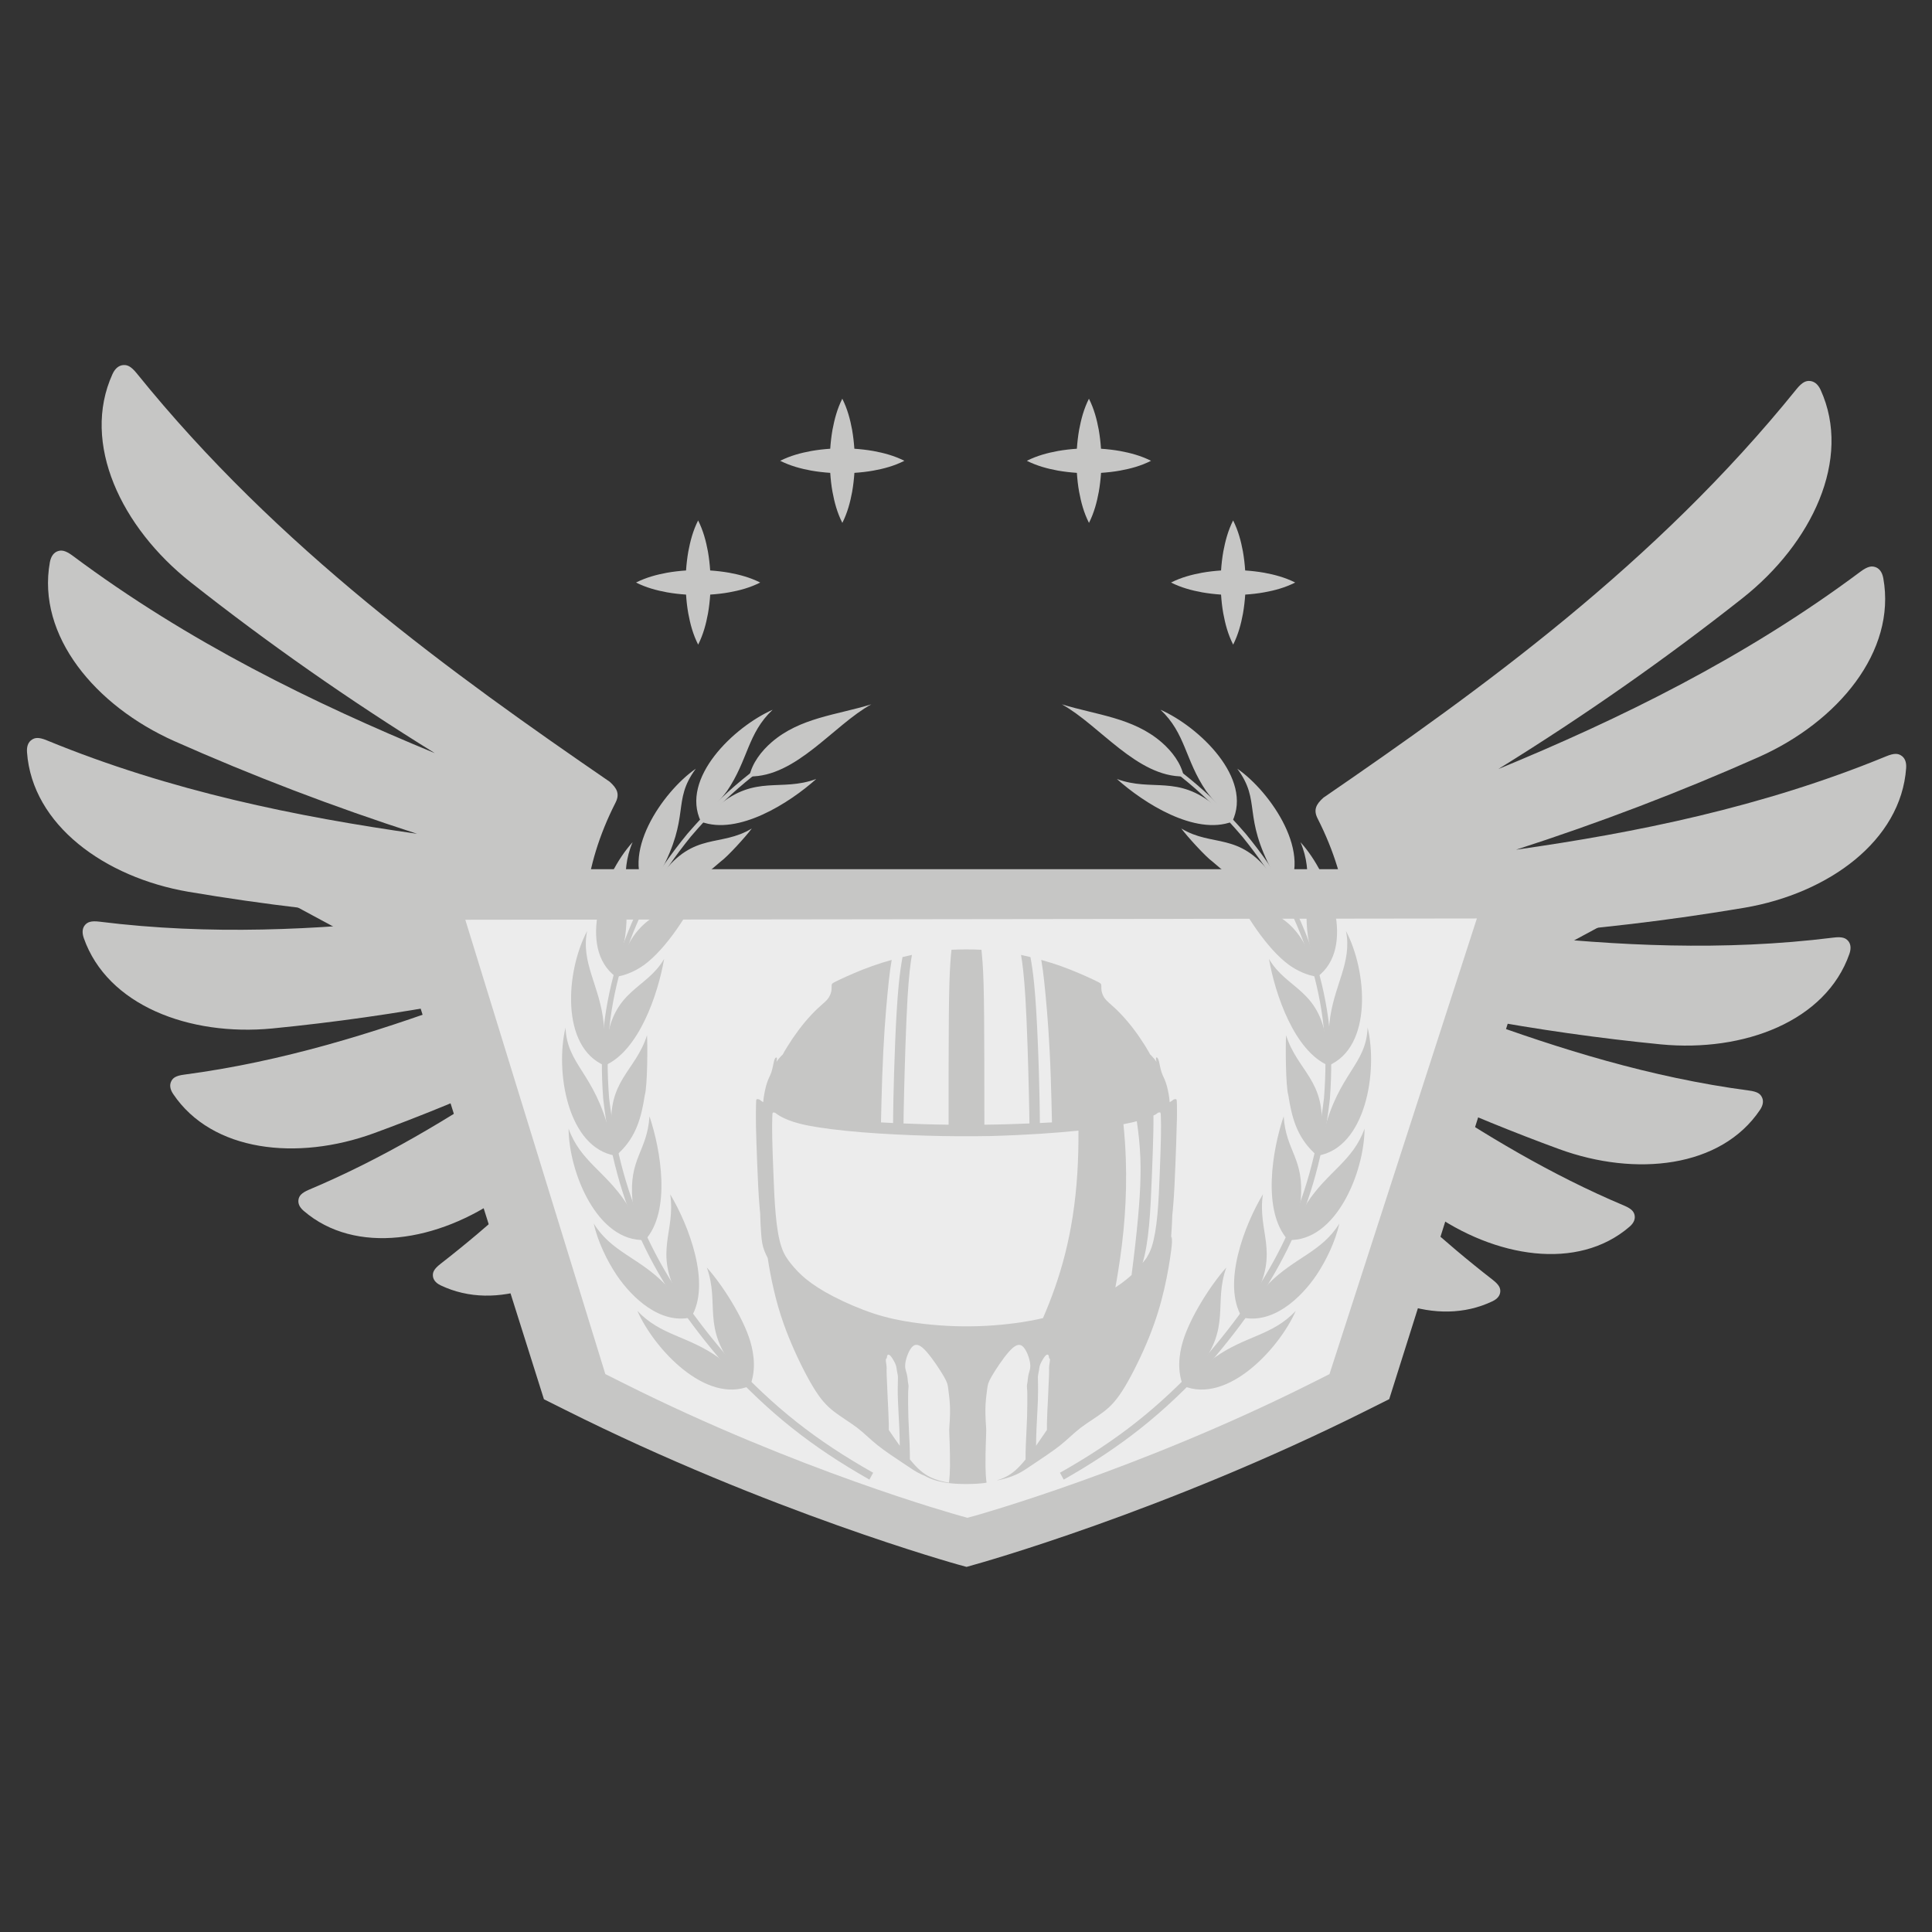 <?xml version="1.0" encoding="utf-8"?>
<!-- Generator: Adobe Illustrator 23.0.4, SVG Export Plug-In . SVG Version: 6.00 Build 0)  -->
<svg version="1.1" id="Capa_1" xmlns="http://www.w3.org/2000/svg" xmlns:xlink="http://www.w3.org/1999/xlink" x="0px" y="0px"
	 viewBox="0 0 402 402" style="enable-background:new 0 0 402 402;" xml:space="preserve">
<rect x="0" y="0" width="402" height="402" fill="#333333" stroke="none"/>
<style type="text/css">
	.st0{fill-rule:evenodd;clip-rule:evenodd;fill:#C6C6C5;}
	.st1{fill:#C6C6C5;}
	.st2{fill:#ECECEC;}
</style>
<g>
	<g>
		<g>
			<g>
				<path class="st0" d="M274.17,170.33c13.74,27.02,3.88,51.51-15.51,66.87l6.17,57.45c3.15-16.85,7.03-23.95,9.54-35.1
					c10.28,10.92,24.48,16.78,36.18,11.21c1.13-0.54,1.59-1.28,1.62-2.05c0.02-0.64-0.17-1.32-1.56-2.4
					c-10.4-8.08-19.88-16.81-28.62-25.88c5.14,4.04,10.33,7.93,15.58,11.68c13.5,9.62,30.73,12.41,41.48,3.15
					c0.98-0.83,1.23-1.69,1.06-2.45c-0.15-0.64-0.52-1.26-2.18-1.96c-15.36-6.47-29.14-14.84-41.86-23.33
					c9.41,4.24,18.88,8.11,28.38,11.59c15.93,5.81,33.66,3.88,41.76-8.17c0.73-1.08,0.75-2,0.37-2.7c-0.32-0.6-0.85-1.1-2.68-1.33
					c-20.48-2.71-39.48-8.69-56.99-15.1c12.98,2.41,25.89,4.24,38.7,5.5c17.25,1.65,34.3-4.82,39.2-18.82
					c0.44-1.27,0.24-2.18-0.31-2.77c-0.47-0.5-1.13-0.87-3-0.63c-23,2.87-45.31,1.67-66.16-0.59c16.24-1.11,32.13-3,47.68-5.63
					c17.45-2.99,32.52-13.93,33.6-29.04c0.1-1.37-0.35-2.21-1.06-2.64c-0.59-0.37-1.34-0.56-3.12,0.19
					c-25.83,10.62-52.17,15.89-76.98,19.42c17.45-5.63,34.27-12.07,50.48-19.27c16.51-7.35,28.66-21.98,25.93-37.2
					c-0.25-1.38-0.9-2.1-1.71-2.35c-0.68-0.21-1.47-0.21-3.05,0.97c-24.14,18.02-50.22,30.71-75.35,41.07
					c17.92-11.09,34.84-22.95,50.79-35.54c14.47-11.42,22.82-28.94,16.29-43.32c-0.59-1.3-1.43-1.84-2.29-1.89
					c-0.73-0.04-1.5,0.16-2.76,1.72c-29.36,36.39-65.71,62.53-98.41,84.98C273.82,167.36,273.25,168.53,274.17,170.33z"/>
			</g>
		</g>
		<g>
			<g>
				<path class="st0" d="M128.07,167.02c-13.74,27.02-3.88,51.51,15.51,66.87l-6.17,57.45c-3.15-16.85-7.03-23.95-9.54-35.1
					c-10.28,10.92-24.48,16.78-36.18,11.21c-1.13-0.54-1.59-1.28-1.62-2.05c-0.02-0.64,0.17-1.32,1.56-2.4
					c10.4-8.08,19.88-16.81,28.62-25.88c-5.14,4.04-10.33,7.93-15.58,11.68c-13.5,9.62-30.73,12.41-41.48,3.15
					c-0.98-0.83-1.23-1.69-1.06-2.45c0.15-0.64,0.52-1.26,2.18-1.96c15.36-6.47,29.14-14.84,41.86-23.33
					c-9.41,4.24-18.88,8.11-28.38,11.59c-15.93,5.81-33.66,3.88-41.76-8.17c-0.73-1.08-0.75-2-0.37-2.7c0.32-0.6,0.85-1.1,2.68-1.33
					c20.48-2.71,39.48-8.69,56.99-15.1c-12.98,2.41-25.89,4.24-38.7,5.5c-17.25,1.65-34.3-4.82-39.2-18.82
					c-0.44-1.27-0.24-2.18,0.31-2.77c0.47-0.5,1.13-0.87,3-0.63c23,2.87,45.31,1.67,66.16-0.59c-16.24-1.11-32.13-3-47.68-5.63
					c-17.45-2.99-32.52-13.93-33.6-29.04c-0.1-1.37,0.35-2.21,1.06-2.64c0.59-0.37,1.34-0.56,3.12,0.19
					c25.83,10.62,52.17,15.89,76.98,19.42c-17.45-5.63-34.27-12.07-50.48-19.27c-16.51-7.35-28.66-21.98-25.93-37.2
					c0.25-1.38,0.9-2.1,1.71-2.35c0.68-0.21,1.47-0.21,3.05,0.97c24.14,18.02,50.22,30.71,75.35,41.07
					c-17.92-11.09-34.84-22.95-50.79-35.54c-14.47-11.42-22.82-28.94-16.29-43.32c0.59-1.3,1.43-1.84,2.29-1.89
					c0.73-0.04,1.5,0.16,2.76,1.72c29.36,36.39,65.71,62.53,98.41,84.98C128.41,164.05,128.99,165.22,128.07,167.02z"/>
			</g>
		</g>
	</g>
	<g>
		<g>
			<g>
				<path class="st1" d="M201.12,326.03l-1.58-0.43c-0.39-0.11-39.46-10.95-82.02-32.28l-4.34-2.17l-28.42-90.05L47.2,180.86h153.92
					h153.92l-37.56,20.22l-28.42,90.05l-4.34,2.17c-42.56,21.33-81.63,32.18-82.02,32.28L201.12,326.03z"/>
			</g>
		</g>
	</g>
	<path class="st1" d="M158.18,121.21c-2.15-1.08-4.31-1.64-6.46-2.04c-1.32-0.23-2.64-0.38-3.95-0.47
		c-0.09-1.32-0.24-2.63-0.47-3.95c-0.4-2.15-0.96-4.31-2.04-6.46c-1.08,2.15-1.63,4.31-2.04,6.46c-0.23,1.32-0.38,2.64-0.47,3.95
		c-1.32,0.09-2.64,0.24-3.95,0.47c-2.15,0.4-4.31,0.96-6.46,2.04c2.15,1.08,4.31,1.64,6.46,2.04c1.32,0.23,2.63,0.38,3.95,0.47
		c0.09,1.32,0.23,2.64,0.47,3.95c0.4,2.15,0.96,4.31,2.05,6.46c1.08-2.15,1.64-4.31,2.04-6.46c0.23-1.32,0.38-2.63,0.47-3.95
		c1.32-0.09,2.63-0.23,3.95-0.47C153.88,122.86,156.03,122.3,158.18,121.21z"/>
	<path class="st1" d="M269.5,121.21c-2.15-1.08-4.31-1.64-6.46-2.04c-1.32-0.23-2.64-0.38-3.95-0.47c-0.09-1.32-0.24-2.63-0.47-3.95
		c-0.4-2.15-0.96-4.31-2.04-6.46c-1.08,2.15-1.63,4.31-2.04,6.46c-0.23,1.32-0.38,2.64-0.47,3.95c-1.32,0.09-2.64,0.24-3.95,0.47
		c-2.15,0.4-4.31,0.96-6.46,2.04c2.15,1.08,4.31,1.64,6.46,2.04c1.32,0.23,2.63,0.38,3.95,0.47c0.09,1.32,0.23,2.64,0.47,3.95
		c0.4,2.15,0.96,4.31,2.05,6.46c1.08-2.15,1.64-4.31,2.04-6.46c0.23-1.32,0.38-2.63,0.47-3.95c1.32-0.09,2.63-0.23,3.95-0.47
		C265.19,122.86,267.34,122.3,269.5,121.21z"/>
	<path class="st1" d="M239.5,95.88c-2.15-1.08-4.31-1.64-6.46-2.04c-1.32-0.23-2.64-0.38-3.95-0.47c-0.09-1.32-0.24-2.63-0.47-3.95
		c-0.4-2.15-0.96-4.31-2.04-6.46c-1.08,2.15-1.63,4.31-2.04,6.46c-0.23,1.32-0.38,2.64-0.47,3.95c-1.32,0.09-2.64,0.24-3.95,0.47
		c-2.15,0.4-4.31,0.96-6.46,2.04c2.15,1.08,4.31,1.64,6.46,2.04c1.32,0.23,2.63,0.38,3.95,0.47c0.09,1.32,0.23,2.64,0.47,3.95
		c0.4,2.15,0.96,4.31,2.05,6.46c1.08-2.15,1.64-4.31,2.04-6.46c0.23-1.32,0.38-2.63,0.47-3.95c1.32-0.09,2.63-0.23,3.95-0.47
		C235.19,97.53,237.35,96.97,239.5,95.88z"/>
	<path class="st1" d="M188.18,95.88c-2.15-1.08-4.31-1.64-6.46-2.04c-1.32-0.23-2.64-0.38-3.95-0.47c-0.09-1.32-0.24-2.63-0.47-3.95
		c-0.4-2.15-0.96-4.31-2.04-6.46c-1.08,2.15-1.63,4.31-2.04,6.46c-0.23,1.32-0.38,2.64-0.47,3.95c-1.32,0.09-2.64,0.24-3.95,0.47
		c-2.15,0.4-4.31,0.96-6.46,2.04c2.15,1.08,4.31,1.64,6.46,2.04c1.32,0.23,2.63,0.38,3.95,0.47c0.09,1.32,0.23,2.64,0.47,3.95
		c0.4,2.15,0.96,4.31,2.05,6.46c1.08-2.15,1.64-4.31,2.04-6.46c0.23-1.32,0.38-2.63,0.47-3.95c1.32-0.09,2.63-0.23,3.95-0.47
		C183.87,97.53,186.03,96.97,188.18,95.88z"/>
	<path class="st2" d="M201.29,315.81l-1.48-0.41c-1.37-0.38-34.04-9.53-69.97-27.54l-3.89-1.95l-0.06-0.21l-29.07-94.32l210.48-0.27
		l-30.67,94.81l-3.88,1.95c-36.05,18.07-69.64,27.45-69.97,27.54L201.29,315.81z"/>
	<g>
		<path class="st0" d="M244.89,229.9c-0.02-0.84-0.05-1.02-0.09-1.11c-0.05-0.09-0.11-0.09-0.22-0.09c-0.01,0-0.02,0-0.02,0
			c0,0-0.01,0-0.01,0l-0.01,0h0c-0.02,0-0.05,0.01-0.07,0.01c-0.02,0-0.04,0-0.07,0.01c-0.06,0.01-0.11,0.02-0.16,0.04
			c-0.03,0.01-0.05,0.02-0.07,0.04c-0.08,0.05-0.17,0.13-0.37,0.28c-0.05,0.03-0.1,0.07-0.16,0.11c-0.01,0.01-0.02,0.02-0.04,0.02
			c-0.07,0.04-0.14,0.09-0.22,0.14c-0.02-0.27-0.05-0.56-0.09-0.9c-0.13-0.98-0.4-2.29-0.71-3.19c-0.31-0.9-0.65-1.41-0.89-2.15
			c-0.25-0.73-0.39-1.7-0.54-2.26c-0.15-0.57-0.29-0.74-0.4-0.8c-0.01-0.01-0.02,0-0.03-0.01c0,0-0.01-0.01-0.01-0.01
			c-0.01,0-0.01,0-0.02-0.01c0,0,0,0,0,0c-0.01,0-0.02,0-0.03,0c-0.01,0-0.02,0-0.02,0.01c-0.01,0-0.03,0.01-0.04,0.02
			c-0.01,0-0.01,0.01-0.02,0.02c0,0-0.01,0.01-0.01,0.01c0,0-0.01,0-0.01,0.01c0,0,0,0,0,0c-0.02,0.02-0.03,0.05-0.03,0.09
			c-0.02,0.13,0.02,0.33,0.08,0.68c0,0.02,0.01,0.05,0.01,0.08c-0.25-0.41-0.6-0.83-0.99-1.23c0,0,0,0,0-0.01
			c-0.01-0.01-0.03-0.03-0.04-0.04c-0.09-0.09-0.18-0.18-0.28-0.26c-0.07-0.16-0.16-0.33-0.31-0.58c-0.35-0.61-0.97-1.64-1.73-2.75
			c-0.75-1.12-1.64-2.32-2.56-3.41c-0.92-1.1-1.86-2.08-2.66-2.84c-0.8-0.75-1.46-1.27-1.88-1.73c-0.1-0.11-0.18-0.21-0.26-0.31
			c-0.02-0.03-0.04-0.06-0.07-0.1c-0.05-0.07-0.09-0.14-0.13-0.2c-0.02-0.03-0.04-0.07-0.06-0.1c-0.03-0.06-0.07-0.13-0.09-0.18
			c-0.01-0.03-0.03-0.06-0.04-0.08c-0.04-0.08-0.07-0.16-0.1-0.23c-0.13-0.33-0.2-0.59-0.23-0.86c-0.03-0.27-0.03-0.56-0.03-0.79
			c0-0.23,0-0.39-0.12-0.55c-0.12-0.15-0.36-0.29-1.54-0.85c-0.01,0-0.01-0.01-0.02-0.01l-0.18-0.08c-1.36-0.64-3.84-1.77-6.61-2.75
			c-1.31-0.46-2.68-0.89-4.03-1.27c0.11,0.61,0.22,1.32,0.33,2.12c0.18,1.35,0.36,2.97,0.55,5c0.19,2.03,0.41,4.46,0.6,7.31
			c0.19,2.85,0.37,6.11,0.5,10.05c0.11,3.17,0.19,6.77,0.25,9.33c-0.85,0.05-1.69,0.09-2.52,0.13c-0.01-1.09-0.01-2.33-0.07-5.14
			c-0.06-2.84-0.17-7.27-0.36-11.69c-0.18-4.41-0.43-8.79-0.75-12.04c-0.24-2.43-0.51-4.23-0.78-5.66
			c-0.67-0.16-1.33-0.31-1.96-0.45c0.3,1.69,0.63,4.31,0.91,8.85c0.35,5.74,0.6,14.54,0.72,19.76c0.08,3.36,0.11,5.23,0.12,6.46
			c-1.39,0.06-2.71,0.11-3.9,0.14c-1.82,0.06-3.65,0.1-5.48,0.12v-2.89c0-5.47,0-13.84-0.05-19.58c-0.05-5.75-0.14-8.87-0.33-11.42
			c-0.07-0.92-0.14-1.76-0.22-2.51c-2.04-0.1-4.2-0.1-6.24,0c-0.08,0.75-0.16,1.59-0.22,2.51c-0.18,2.55-0.28,5.67-0.33,11.42
			c-0.05,5.74-0.05,14.11-0.05,19.58v2.89c-1.83-0.02-3.66-0.06-5.48-0.12c-1.19-0.04-2.51-0.08-3.9-0.14
			c0.01-1.23,0.04-3.11,0.12-6.46c0.13-5.22,0.38-14.02,0.72-19.76c0.27-4.53,0.61-7.16,0.91-8.85c-0.63,0.13-1.29,0.28-1.96,0.45
			c-0.26,1.43-0.54,3.23-0.78,5.66c-0.32,3.25-0.57,7.63-0.75,12.04c-0.18,4.41-0.3,8.85-0.36,11.69c-0.06,2.81-0.06,4.05-0.07,5.14
			c-0.83-0.04-1.67-0.08-2.52-0.13c0.06-2.56,0.14-6.16,0.25-9.33c0.14-3.94,0.31-7.2,0.5-10.05c0.19-2.85,0.41-5.28,0.6-7.31
			c0.19-2.03,0.37-3.65,0.55-5c0.11-0.81,0.22-1.51,0.33-2.12c-1.36,0.38-2.73,0.8-4.03,1.27c-2.77,0.98-5.25,2.11-6.61,2.75
			l-0.18,0.08c-0.01,0-0.01,0-0.02,0.01c-1.18,0.56-1.42,0.7-1.54,0.85c-0.12,0.16-0.12,0.32-0.12,0.55c0,0.23,0,0.52-0.03,0.79
			c-0.03,0.27-0.1,0.53-0.23,0.86c-0.03,0.07-0.06,0.15-0.1,0.23c-0.01,0.03-0.03,0.06-0.04,0.08c-0.03,0.06-0.06,0.12-0.1,0.19
			c-0.02,0.03-0.04,0.07-0.06,0.1c-0.04,0.07-0.08,0.13-0.13,0.2c-0.02,0.03-0.04,0.06-0.07,0.1c-0.08,0.1-0.16,0.21-0.26,0.31
			c-0.42,0.46-1.08,0.98-1.88,1.73c-0.8,0.75-1.74,1.74-2.66,2.84c-0.92,1.1-1.8,2.3-2.56,3.41c-0.75,1.12-1.37,2.14-1.73,2.75
			c-0.15,0.25-0.24,0.43-0.31,0.58c-0.09,0.09-0.19,0.17-0.28,0.26c-0.01,0.01-0.03,0.03-0.04,0.04c0,0,0,0,0,0.01
			c-0.39,0.4-0.74,0.82-0.99,1.23c0-0.03,0.01-0.06,0.01-0.08c0.06-0.36,0.1-0.55,0.08-0.68c-0.01-0.03-0.02-0.06-0.03-0.09
			c0,0,0,0,0,0c0,0-0.01,0-0.01-0.01c0,0-0.01-0.01-0.01-0.01c-0.01-0.01-0.01-0.01-0.02-0.02c-0.01-0.01-0.02-0.02-0.04-0.02
			c-0.01,0-0.01,0-0.02-0.01c-0.01,0-0.02,0-0.03,0c0,0,0,0,0,0c-0.01,0-0.02,0-0.02,0.01c0,0-0.01,0-0.01,0.01
			c-0.01,0-0.02,0-0.03,0.01c-0.12,0.06-0.26,0.23-0.4,0.8c-0.15,0.57-0.29,1.53-0.54,2.26c-0.25,0.73-0.59,1.24-0.89,2.15
			c-0.31,0.9-0.57,2.21-0.71,3.19c-0.04,0.33-0.07,0.62-0.09,0.88c-0.08-0.05-0.15-0.09-0.21-0.13c-0.01-0.01-0.02-0.02-0.03-0.02
			c-0.06-0.04-0.11-0.08-0.16-0.11c-0.28-0.2-0.35-0.28-0.45-0.32c-0.05-0.02-0.11-0.04-0.16-0.04c-0.02,0-0.04,0-0.07-0.01
			c-0.03,0-0.05-0.01-0.07-0.01h0l-0.01,0c0,0-0.01,0-0.01,0c-0.01,0-0.02,0-0.02,0c-0.1-0.01-0.17-0.01-0.22,0.09
			c-0.05,0.09-0.07,0.27-0.09,1.11c-0.02,0.84-0.05,2.34-0.01,4.43c0.04,2.09,0.14,4.77,0.26,7.85c0.12,3.08,0.26,6.57,0.54,9.55
			c0.03,0.31,0.06,0.61,0.09,0.9c0-0.04-0.01-0.07-0.01-0.11c0,0.1,0.01,0.22,0.01,0.33c0-0.03-0.01-0.05-0.01-0.08
			c0.03,1.31,0.12,2.85,0.21,4.05c0.11,1.39,0.22,2.31,0.69,3.51c0.17,0.44,0.4,0.92,0.66,1.41c0.28,1.86,0.69,4.16,1.25,6.55
			c0.12,0.5,0.24,1.01,0.37,1.52c0.03,0.13,0.07,0.27,0.1,0.4c0.12,0.46,0.25,0.92,0.38,1.39c0.02,0.06,0.03,0.13,0.05,0.19
			c0.15,0.52,0.31,1.05,0.48,1.59c0.04,0.14,0.09,0.27,0.13,0.41c0.15,0.46,0.3,0.92,0.47,1.39c0.03,0.08,0.05,0.15,0.08,0.23
			c0.01,0.02,0.01,0.03,0.02,0.05c0.32,0.92,0.68,1.86,1.07,2.82c1.46,3.62,3.41,7.59,5.01,10.24c1.59,2.65,2.83,3.98,4.36,5.17
			c1.53,1.19,3.36,2.25,4.84,3.38c1.49,1.14,2.63,2.35,4.26,3.65c1.63,1.3,3.74,2.68,5.3,3.72c1.56,1.05,2.56,1.76,3.8,2.34
			c0.22,0.1,0.46,0.2,0.7,0.29c0.17,0.1,0.33,0.19,0.5,0.27c1.42,0.7,3,1.06,4.38,1.24c2.17,0.28,5.35,0.28,7.53,0
			c0.15-0.02,0.31-0.05,0.46-0.08c-0.14-1.03-0.2-2.09-0.22-3.38c-0.02-1.61,0.02-3.57,0.07-4.93c0.04-1.36,0.09-2.12,0.08-2.69
			c-0.01-0.57-0.06-0.95-0.11-1.79c-0.05-0.84-0.09-2.13-0.03-3.41c0.07-1.27,0.24-2.53,0.35-3.35s0.15-1.22,0.94-2.59
			c0.79-1.36,2.32-3.68,3.54-5.06c1.21-1.38,2.11-1.81,2.87-1.18c0.76,0.63,1.39,2.33,1.56,3.45c0.17,1.12-0.12,1.65-0.28,2.28
			c-0.16,0.63-0.2,1.34-0.25,1.73c-0.05,0.39-0.11,0.46-0.12,0.73c-0.01,0.26,0.03,0.72,0.05,0.94s0.03,0.22,0.03,1.1
			c0,0.88,0.01,2.65-0.05,4.55c-0.06,1.9-0.19,3.94-0.26,5.74c-0.04,1.11-0.06,2.13-0.05,3.03c-1.62,2-2.83,2.99-4.2,3.67
			c-0.58,0.29-1.19,0.51-1.8,0.7c0.07-0.01,0.14-0.02,0.22-0.03c1.16-0.22,2.64-0.65,3.89-1.22c1.24-0.57,2.24-1.29,3.8-2.34
			c1.56-1.05,3.67-2.43,5.3-3.72c1.63-1.3,2.78-2.52,4.26-3.65c1.49-1.14,3.31-2.19,4.84-3.38c1.53-1.19,2.77-2.52,4.36-5.17
			c1.59-2.65,3.55-6.63,5.01-10.24c1.46-3.62,2.43-6.88,3.15-9.98c0.72-3.1,1.2-6.05,1.46-8.09c0.17-1.31,0.25-2.25,0.08-3.02
			c-0.04,0.19-0.09,0.36-0.13,0.54c0.01-0.06,0.01-0.12,0.02-0.17c0.01-0.08,0.02-0.16,0.02-0.24c0.01-0.16,0.03-0.32,0.04-0.49
			c0.02-0.27,0.04-0.57,0.06-0.87c0-0.04,0.01-0.08,0.01-0.13c0.02-0.29,0.04-0.59,0.05-0.89c0-0.06,0.01-0.12,0.01-0.19
			c0-0.07,0.01-0.15,0.01-0.22c0,0,0,0,0,0c0.03-0.6,0.06-1.2,0.07-1.75c0,0.01,0,0.02,0,0.03c0.04-0.35,0.07-0.71,0.11-1.07
			c0.28-2.97,0.42-6.46,0.54-9.55c0.12-3.08,0.22-5.76,0.26-7.85C244.93,232.23,244.91,230.74,244.89,229.9z M159.07,257.69
			c0,0.01,0.01,0.03,0.01,0.04c0,0,0,0.01,0,0.01C159.07,257.73,159.07,257.71,159.07,257.69z M184.93,297.53
			c0.01-0.38,0.01-0.83,0-1.36c-0.02-1.4-0.14-3.4-0.23-5.34c-0.1-1.95-0.18-3.84-0.21-4.83c-0.03-0.99-0.01-1.08,0-1.25
			c0-0.17-0.01-0.42-0.06-0.78c-0.05-0.36-0.13-0.82-0.11-1.05c0.02-0.23,0.14-0.21,0.19-0.35c0.05-0.13,0.04-0.41,0.13-0.57
			c0.1-0.16,0.3-0.2,0.58,0.05c0.27,0.26,0.61,0.81,0.84,1.24c0.23,0.43,0.34,0.72,0.41,0.98c0.07,0.26,0.08,0.49,0.13,0.78
			c0.05,0.29,0.12,0.65,0.17,0.91c0.05,0.27,0.07,0.44,0.07,0.63c0,0.18-0.01,0.37-0.02,1.1c-0.02,0.72-0.05,1.98,0.02,3.71
			c0.06,1.73,0.21,3.95,0.29,5.84c0.06,1.43,0.08,2.68,0.09,3.59C186.48,299.81,185.72,298.7,184.93,297.53z M197.6,300.19
			c0.04,1.36,0.09,3.32,0.07,4.93c-0.02,1.29-0.08,2.36-0.22,3.39c-1.27-0.2-2.66-0.55-3.93-1.18c-1.36-0.68-2.58-1.67-4.2-3.67
			c0-0.91-0.01-1.93-0.05-3.03c-0.07-1.8-0.2-3.84-0.26-5.74c-0.06-1.9-0.06-3.67-0.05-4.55c0-0.88,0.01-0.88,0.03-1.1
			c0.02-0.23,0.06-0.68,0.05-0.94c-0.01-0.26-0.08-0.33-0.12-0.73c-0.05-0.39-0.08-1.11-0.25-1.73c-0.16-0.63-0.45-1.16-0.28-2.28
			c0.17-1.12,0.8-2.82,1.56-3.45c0.76-0.63,1.66-0.2,2.87,1.18c1.21,1.38,2.75,3.7,3.54,5.06c0.79,1.36,0.83,1.76,0.94,2.59
			s0.28,2.08,0.35,3.35c0.07,1.27,0.02,2.57-0.03,3.41c-0.05,0.84-0.1,1.22-0.11,1.79C197.51,298.07,197.55,298.83,197.6,300.19z
			 M212.46,275.14c-7.61,1.12-15.07,1.12-22.69,0c-2.59-0.38-5.19-0.92-8.03-1.85c-2.84-0.94-5.92-2.27-8.35-3.54
			c-2.44-1.26-4.23-2.45-5.61-3.56c-1.38-1.12-2.33-2.17-3.15-3.18c-0.82-1.01-1.51-1.99-2.05-3.61c-0.54-1.62-0.92-3.9-1.17-6.65
			c-0.26-2.75-0.38-5.97-0.49-8.82c-0.11-2.85-0.21-5.32-0.24-7.25c-0.04-1.93-0.02-3.31,0.01-4.09c0.02-0.78,0.04-0.94,0.08-1.03
			c0.04-0.08,0.1-0.08,0.2-0.08c0.09,0.01,0.22,0.02,0.31,0.06c0.09,0.04,0.16,0.12,0.41,0.3c0.26,0.18,0.71,0.48,1.6,0.89
			c0.9,0.41,2.24,0.95,4.88,1.47c2.64,0.52,6.57,1.02,11.09,1.39c4.52,0.37,9.63,0.6,13.37,0.71c4.49,0.14,9.03,0.16,13.53,0.08
			c7.63-0.22,13.63-0.65,18.24-1.13c0.02,3.06-0.06,6.02-0.23,8.8c-0.8,12.84-3.63,22.07-7.15,30.21
			C215.48,274.63,213.96,274.91,212.46,275.14z M218.34,283.97c-0.05,0.36-0.06,0.61-0.06,0.78c0,0.17,0.03,0.26,0,1.25
			c-0.03,0.99-0.11,2.89-0.21,4.83c-0.1,1.95-0.21,3.94-0.23,5.34c-0.01,0.53,0,0.98,0,1.36c-0.79,1.17-1.55,2.28-2.26,3.29
			c0.01-0.91,0.03-2.16,0.09-3.59c0.08-1.89,0.23-4.11,0.29-5.84c0.06-1.73,0.03-2.99,0.02-3.71c-0.02-0.72-0.03-0.91-0.02-1.1
			c0-0.18,0.02-0.36,0.07-0.63c0.05-0.27,0.12-0.62,0.17-0.91c0.05-0.29,0.06-0.52,0.13-0.78c0.07-0.26,0.18-0.56,0.41-0.98
			s0.57-0.98,0.84-1.24c0.27-0.26,0.48-0.21,0.58-0.05c0.1,0.16,0.08,0.44,0.13,0.57c0.05,0.13,0.17,0.12,0.19,0.35
			C218.47,283.14,218.39,283.61,218.34,283.97z M232.08,267.89c0.2-1.08,0.39-2.17,0.56-3.26c1.23-7.56,1.9-15.22,1.61-23.53
			c-0.08-2.36-0.25-4.77-0.49-7.18c1.31-0.25,2.22-0.47,2.78-0.62c0.34,2.27,0.63,4.83,0.74,7.63c0.18,4.73-0.18,10.17-1.05,17.95
			c-0.23,2.02-0.49,4.2-0.78,6.42c-0.31,0.29-0.64,0.58-1.01,0.87C233.77,266.73,232.99,267.3,232.08,267.89z M241.56,236.67
			c-0.04,1.93-0.13,4.4-0.24,7.25c-0.11,2.85-0.24,6.07-0.49,8.82c-0.26,2.75-0.64,5.02-1.17,6.65c-0.28,0.84-0.59,1.5-0.95,2.08
			c-0.02,0.14-0.44,0.69-0.97,1.32c0.61-1.95,1.05-4.61,1.35-7.8c0.31-3.32,0.46-7.21,0.6-10.65c0.13-3.44,0.25-6.43,0.29-8.76
			c0.03-1.4,0.03-2.56,0.02-3.47c0.22-0.1,0.46-0.21,0.55-0.28c0.26-0.18,0.32-0.26,0.41-0.3c0.09-0.04,0.22-0.05,0.31-0.06
			c0.09-0.01,0.16-0.01,0.2,0.08c0.04,0.08,0.06,0.25,0.08,1.03S241.6,234.74,241.56,236.67z"/>
	</g>
	<g>
		<g>
			<path class="st1" d="M168.27,153.49c-9.91,6.03-17.01,11.77-24.55,20.61c-6.62,8.2-10.58,15.26-13.91,25.27
				c-3.09,10.28-3.89,18.42-3.07,29.12c2.65,22.2,10.52,37.56,25.06,54.33c9.36,10.11,17.88,16.84,29.88,23.62
				c-0.26,0.48-0.52,0.95-0.78,1.43c-12.14-6.91-20.76-13.75-30.21-24.04c-14.69-17.07-22.6-32.68-25.18-55.22
				c-0.79-10.87,0.07-19.14,3.26-29.56c3.43-10.13,7.48-17.26,14.24-25.54c7.66-8.87,14.86-14.63,24.9-20.64
				C168.03,153.08,168.15,153.29,168.27,153.49L168.27,153.49z"/>
		</g>
		<g>
			<path class="st1" d="M144.78,159.95c-5.08,6.89-0.96,9.64-7.45,21.65c-0.11,0.21,0.29,0.47,0.44,0.28
				c6.68-8.87,12.13-5.54,18.66-9.49c-1.2,1.62-5.04,5.86-6.5,6.9c-4.03,3.55-9.23,7.38-14.94,6.76
				C128.62,178,137.94,164.66,144.78,159.95L144.78,159.95z M128.13,203.25c-8.07-6.04-2.79-21.1,3.5-28.01
				c-2.85,6.63-0.47,11.92-1.55,19.61c-0.2,1.22-0.51,2.4-0.81,3.6c-0.06,0.23,0.4,0.38,0.49,0.16c4.05-9.69,10.25-8.39,15.96-13.79
				c-2.32,5.19-7.11,12.59-11.66,15.93C132.34,201.99,130.25,202.95,128.13,203.25L128.13,203.25z M125.81,221.72
				c-9.2-3.92-8.1-19.57-3.64-28.01c-1.36,6.64,2.67,11.45,3.44,19.22c0.11,1.24,0.1,2.47,0.11,3.71c0,0.24,0.49,0.27,0.52,0.04
				c1.55-10.89,8.28-10.85,11.95-17.16C136.9,206.95,132.9,218.68,125.81,221.72L125.81,221.72z M128.07,240.47
				c-10-1.64-12.58-17.58-10.4-26.65c0.33,7.81,5.96,9.34,9.13,21.8c0.06,0.23,0.53,0.15,0.51-0.09
				c-1.06-10.72,4.95-12.61,7.31-20.11c0.15,1.74,0.1,10.66-0.45,12.42c-0.73,4.71-1.79,8.63-5.34,12.02
				C128.59,240.07,128.34,240.27,128.07,240.47L128.07,240.47z M134.25,258.01c-9.99,0.45-15.89-14.12-15.94-23.17
				c2.42,6.77,7.67,8.9,11.96,15.45c0.65,1.05,1.18,2.15,1.73,3.25c0.11,0.21,0.55,0.03,0.48-0.2c-0.37-1.16-0.71-2.32-0.88-3.54
				c-0.8-8.84,3.06-10.14,3.54-17.52C137.51,239.29,139.66,252.01,134.25,258.01L134.25,258.01z M143.8,274.12
				c-6.38,1.46-12.24-3.98-15.51-8.84c-2.06-3.07-3.94-7.07-4.75-10.69c3.78,6.03,9.33,7,14.85,12.63c0.84,0.92,1.59,1.89,2.34,2.88
				c0.15,0.19,0.55-0.08,0.43-0.29c-5.17-9.39-0.53-13.5-1.71-21.31C143.26,254.86,148.04,267.12,143.8,274.12L143.8,274.12z
				 M145.85,170.97c-4.36-9.02,6.88-19.73,14.92-23.29c-5.25,4.93-5.09,10.44-9.49,16.9c-0.71,0.97-1.49,1.86-2.28,2.76
				c-0.15,0.17,0.19,0.52,0.36,0.37c7.9-6.61,13.07-2.89,20.48-5.62C164.27,167.08,153.59,173.9,145.85,170.97L145.85,170.97z
				 M155.92,161.56c0.58-2.79,2.5-5.27,4.62-7.11c5.92-5.13,13.58-5.68,20.76-7.9C173.41,150.91,165.67,161.7,155.92,161.56
				L155.92,161.56z M156.06,288.36c-9.24,3.89-20-7.77-23.44-15.61c4.88,5.21,10.5,5.14,16.98,9.79l2.8,2.43
				c0.17,0.16,0.53-0.17,0.38-0.35c-6.76-8.47-3.01-13.41-5.71-20.89c3.34,3.74,7.54,10.42,9.01,15.26
				C156.99,282.01,157.27,285.37,156.06,288.36L156.06,288.36z"/>
		</g>
		<g>
			<path class="st1" d="M233.96,153.49c9.91,6.03,17.01,11.77,24.55,20.61c6.62,8.2,10.58,15.26,13.91,25.27
				c3.09,10.28,3.89,18.42,3.07,29.12c-2.65,22.2-10.52,37.56-25.06,54.33c-9.36,10.11-17.88,16.84-29.88,23.62
				c0.26,0.48,0.52,0.95,0.78,1.43c12.14-6.91,20.76-13.75,30.21-24.04c14.69-17.07,22.6-32.68,25.18-55.22
				c0.79-10.87-0.07-19.14-3.26-29.56c-3.43-10.13-7.48-17.26-14.24-25.54c-7.66-8.87-14.86-14.63-24.9-20.64
				C234.2,153.08,234.08,153.29,233.96,153.49L233.96,153.49z"/>
		</g>
		<g>
			<path class="st1" d="M257.45,159.95c5.08,6.89,0.96,9.64,7.45,21.65c0.11,0.21-0.29,0.47-0.44,0.28
				c-6.68-8.87-12.13-5.54-18.66-9.49c1.2,1.62,5.04,5.86,6.5,6.9c4.03,3.55,9.23,7.38,14.94,6.76
				C273.62,178,264.3,164.66,257.45,159.95L257.45,159.95z M274.11,203.25c8.07-6.04,2.79-21.1-3.51-28.01
				c2.85,6.63,0.47,11.92,1.55,19.61c0.2,1.22,0.51,2.4,0.81,3.6c0.06,0.23-0.4,0.38-0.49,0.16c-4.05-9.69-10.25-8.39-15.96-13.79
				c2.32,5.19,7.11,12.59,11.66,15.93C269.89,201.99,271.98,202.95,274.11,203.25L274.11,203.25z M276.42,221.72
				c9.2-3.92,8.09-19.57,3.64-28.01c1.36,6.64-2.67,11.45-3.44,19.22c-0.11,1.24-0.1,2.47-0.11,3.71c0,0.24-0.49,0.27-0.52,0.04
				c-1.55-10.89-8.28-10.85-11.95-17.16C265.34,206.95,269.34,218.68,276.42,221.72L276.42,221.72z M274.17,240.47
				c10-1.64,12.58-17.58,10.4-26.65c-0.33,7.81-5.96,9.34-9.14,21.8c-0.06,0.23-0.53,0.15-0.51-0.09
				c1.06-10.72-4.95-12.61-7.31-20.11c-0.15,1.74-0.1,10.66,0.45,12.42c0.73,4.71,1.79,8.63,5.34,12.02
				C273.64,240.07,273.9,240.27,274.17,240.47L274.17,240.47z M267.99,258.01c9.99,0.45,15.89-14.12,15.94-23.17
				c-2.42,6.77-7.67,8.9-11.96,15.45c-0.65,1.05-1.18,2.15-1.73,3.25c-0.11,0.21-0.55,0.03-0.48-0.2c0.37-1.16,0.71-2.32,0.88-3.54
				c0.8-8.84-3.06-10.14-3.54-17.52C264.72,239.29,262.58,252.01,267.99,258.01L267.99,258.01z M258.43,274.12
				c6.38,1.46,12.24-3.98,15.51-8.84c2.06-3.07,3.94-7.07,4.75-10.69c-3.78,6.03-9.33,7-14.85,12.63c-0.84,0.92-1.59,1.89-2.34,2.88
				c-0.15,0.19-0.55-0.08-0.43-0.29c5.17-9.39,0.53-13.5,1.71-21.31C258.97,254.86,254.2,267.12,258.43,274.12L258.43,274.12z
				 M256.39,170.97c4.36-9.02-6.88-19.73-14.92-23.29c5.25,4.93,5.09,10.44,9.49,16.9c0.71,0.97,1.49,1.86,2.28,2.76
				c0.15,0.17-0.19,0.52-0.36,0.37c-7.9-6.61-13.07-2.89-20.48-5.62C237.96,167.08,248.64,173.9,256.39,170.97L256.39,170.97z
				 M246.32,161.56c-0.58-2.79-2.5-5.27-4.62-7.11c-5.92-5.13-13.58-5.68-20.76-7.9C228.83,150.91,236.57,161.7,246.32,161.56
				L246.32,161.56z M246.18,288.36c9.24,3.89,20-7.77,23.44-15.61c-4.88,5.21-10.5,5.14-16.98,9.79l-2.8,2.43
				c-0.17,0.16-0.53-0.17-0.38-0.35c6.76-8.47,3.01-13.41,5.71-20.89c-3.35,3.74-7.54,10.42-9.01,15.26
				C245.24,282.01,244.97,285.37,246.18,288.36L246.18,288.36z"/>
		</g>
	</g>
</g>
</svg>
